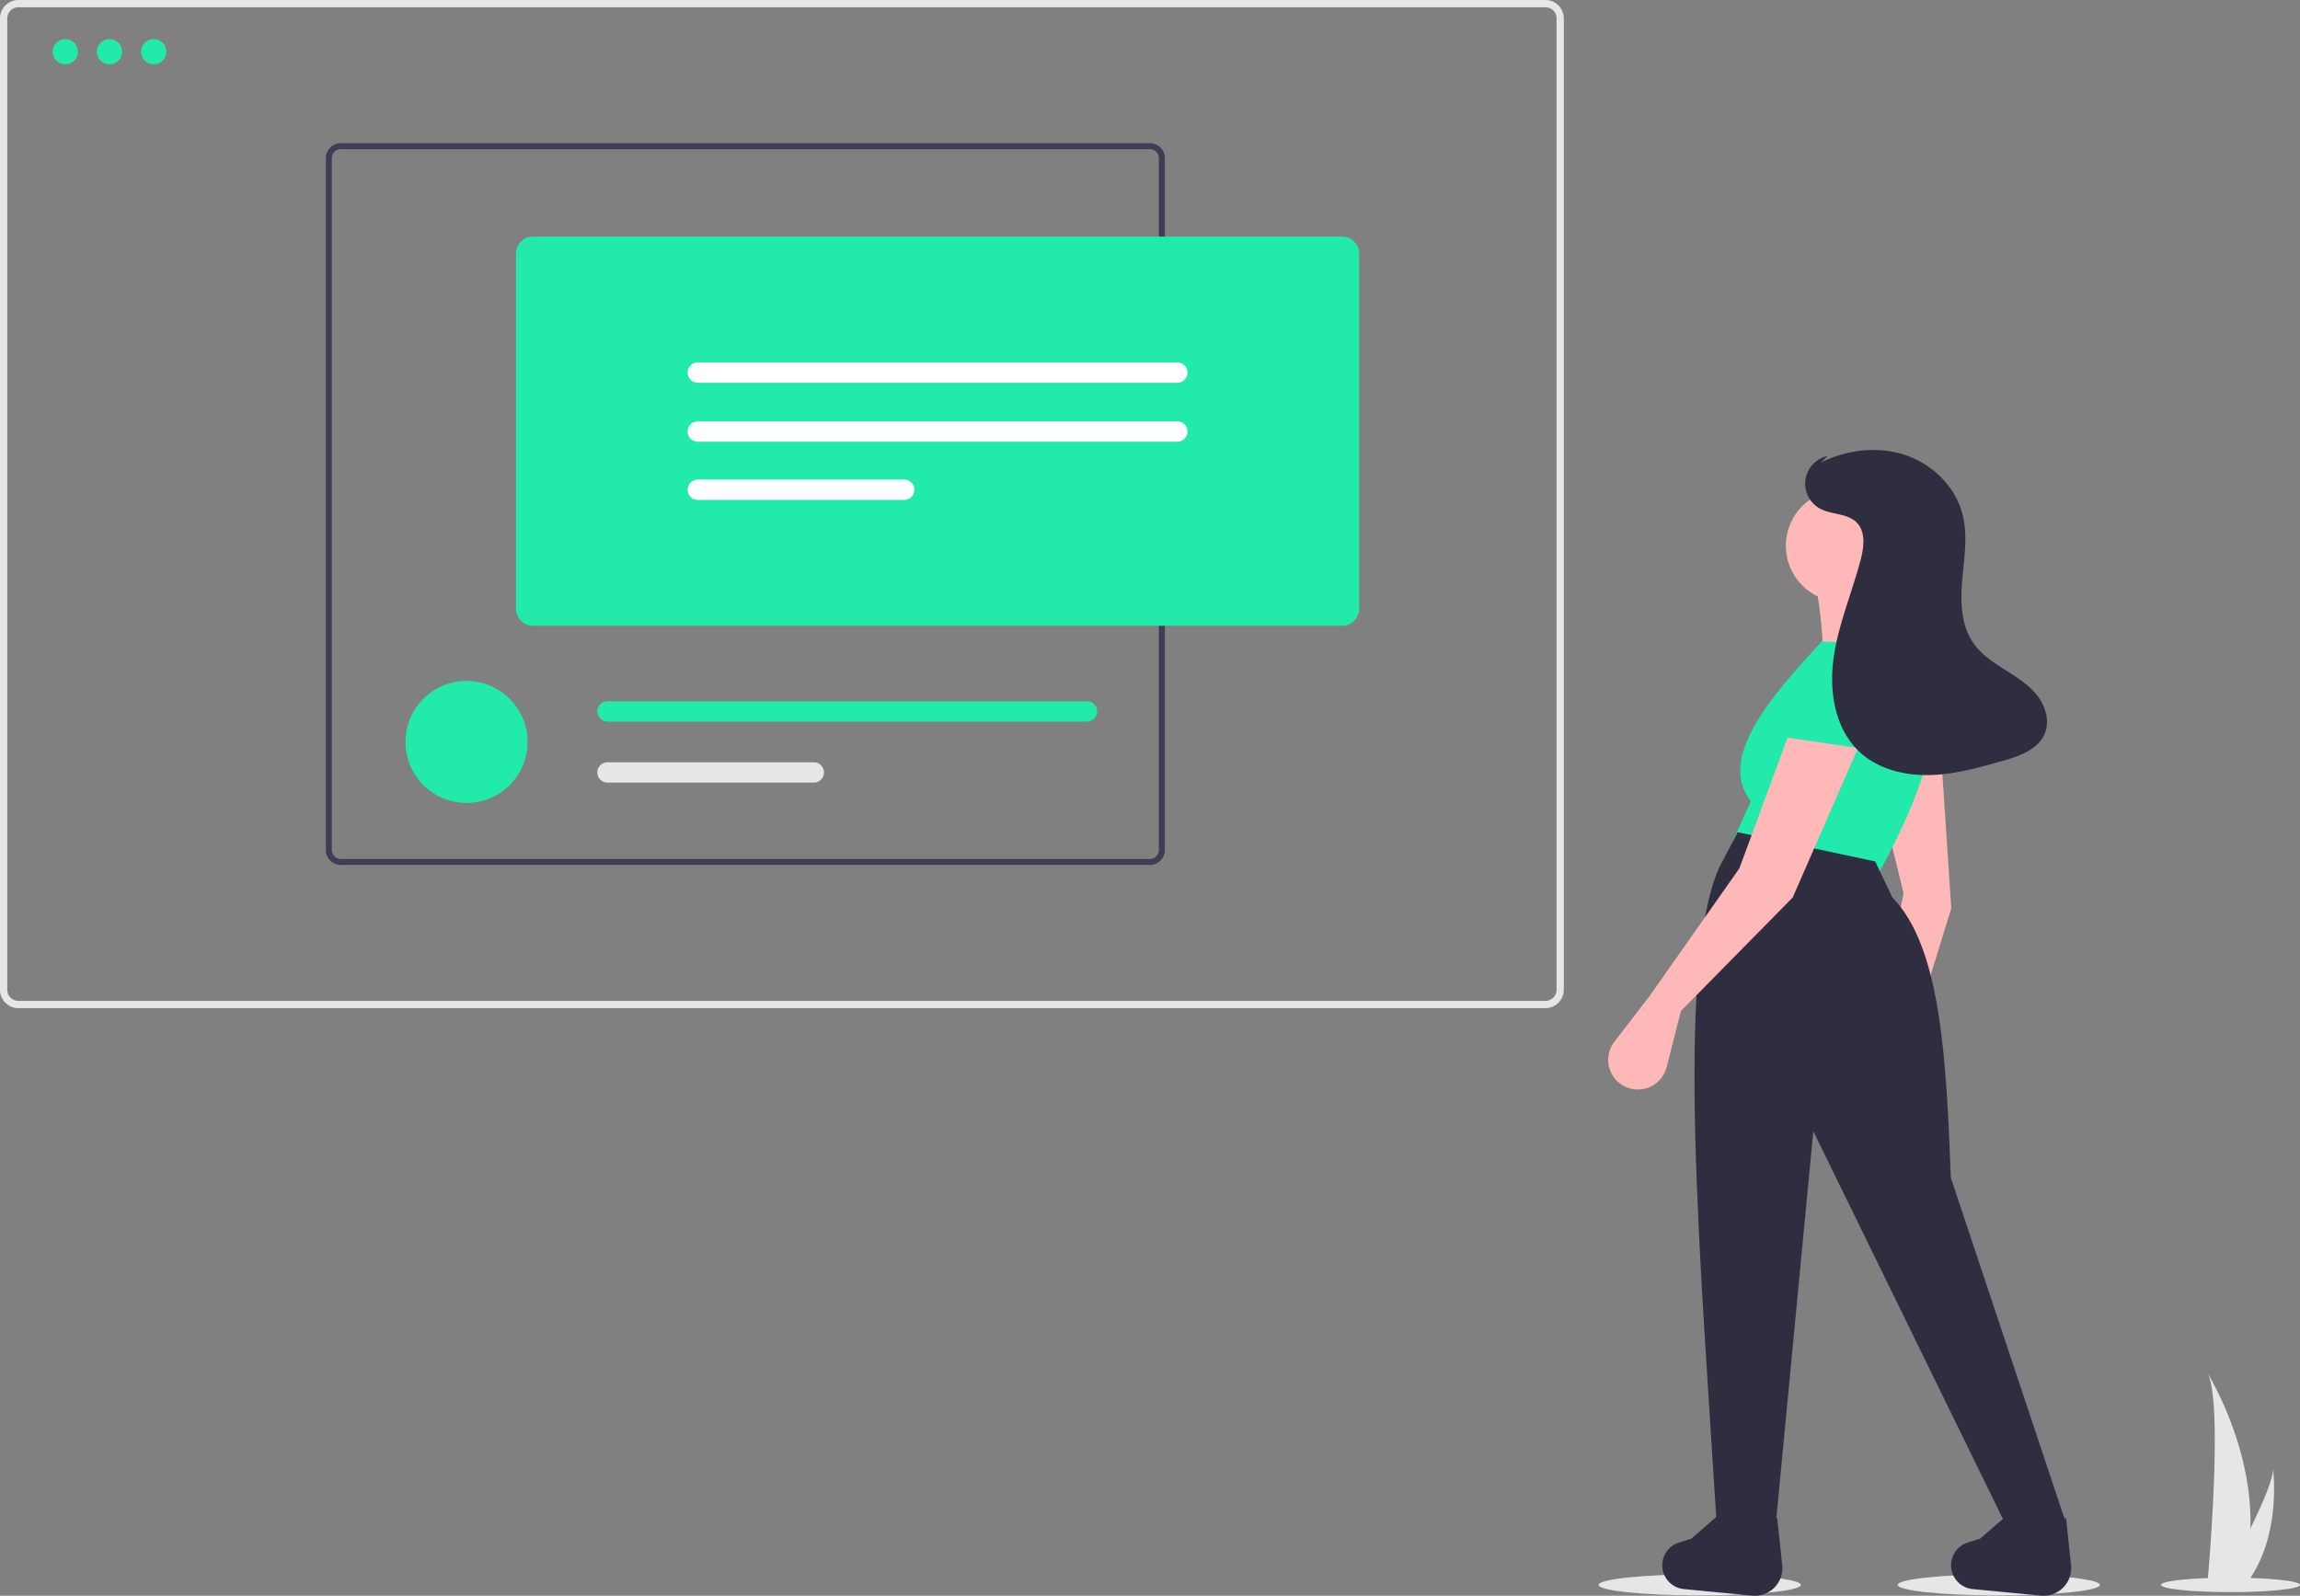 <svg id="b02f0796-e5a2-4f93-9b0b-1e5532738db1" data-name="Layer 1" xmlns="http://www.w3.org/2000/svg" width="948.742" height="658.326" viewBox="0 0 948.742 658.326"><rect x="0" y="0" width="948.742" height="658.326" fill="#808080" stroke="none"/><ellipse cx="701.125" cy="653.844" rx="41.704" ry="4.344" fill="#e6e6e6"/><ellipse cx="824.499" cy="653.844" rx="41.704" ry="4.344" fill="#e6e6e6"/><ellipse cx="920.071" cy="653.844" rx="28.671" ry="2.987" fill="#e6e6e6"/><path d="M1053.905,751.4a79.3,79.3,0,0,1-3.704,21.921c-.052.165-.106.327-.16.492h-13.824c.015-.147.03-.312.044-.492.922-10.597,6.236-75.092-.118-86.121C1036.698,688.094,1054.976,717.729,1053.905,751.4Z" transform="translate(-125.629 -120.837)" fill="#e6e6e6"/><path d="M1052.867,773.321c-.116.165-.236.329-.359.492h-10.371c.079-.14.17-.305.275-.492,1.713-3.092,6.784-12.337,11.492-21.921,5.059-10.299,9.7-20.99,9.309-24.859C1063.334,727.414,1066.834,754.015,1052.867,773.321Z" transform="translate(-125.629 -120.837)" fill="#e6e6e6"/><path d="M763.112,536.747H133.211a7.591,7.591,0,0,1-7.582-7.582V128.419a7.59,7.59,0,0,1,7.582-7.582H763.112a7.59,7.59,0,0,1,7.582,7.582v400.746A7.591,7.591,0,0,1,763.112,536.747ZM133.211,123.837a4.587,4.587,0,0,0-4.582,4.582v400.746a4.587,4.587,0,0,0,4.582,4.582H763.112a4.587,4.587,0,0,0,4.582-4.582V128.419a4.587,4.587,0,0,0-4.582-4.582Z" transform="translate(-125.629 -120.837)" fill="#e6e6e6"/><path d="M599.955,179.918H266.213a6.189,6.189,0,0,0-6.182,6.182V471.483a6.189,6.189,0,0,0,6.182,6.182H599.955a6.189,6.189,0,0,0,6.182-6.182V186.1A6.189,6.189,0,0,0,599.955,179.918Zm3.705,291.566a3.718,3.718,0,0,1-3.705,3.716H266.213a3.711,3.711,0,0,1-3.705-3.716V186.1a3.711,3.711,0,0,1,3.705-3.716H599.955a3.718,3.718,0,0,1,3.705,3.716Z" transform="translate(-125.629 -120.837)" fill="#3f3d56"/><path d="M343.249,426.922c0,.44-.012.88-.035,1.308a25.175,25.175,0,0,1-50.281,0c-.023-.428-.035-.868-.035-1.308a25.175,25.175,0,1,1,50.35,0Z" transform="translate(-125.629 -120.837)" fill="#22eaaa"/><path d="M574.021,410.135H376.21a4.197,4.197,0,0,0,0,8.394H574.021a4.197,4.197,0,0,0,0-8.394Z" transform="translate(-125.629 -120.837)" fill="#22eaaa"/><path d="M461.327,435.315H376.21a4.191,4.191,0,0,0,0,8.382h85.117a4.191,4.191,0,1,0,0-8.382Z" transform="translate(-125.629 -120.837)" fill="#e6e6e6"/><path d="M679.244,378.996H345.505a7.057,7.057,0,0,1-7.049-7.049V225.485a7.057,7.057,0,0,1,7.049-7.049H679.244a7.057,7.057,0,0,1,7.049,7.049V371.947A7.057,7.057,0,0,1,679.244,378.996Z" transform="translate(-125.629 -120.837)" fill="#22eaaa"/><path d="M413.471,270.355a4.196,4.196,0,0,0,0,8.392H611.278a4.196,4.196,0,0,0,0-8.392Z" transform="translate(-125.629 -120.837)" fill="#fff"/><path d="M413.471,294.668a4.196,4.196,0,0,0,0,8.392H611.278a4.196,4.196,0,0,0,0-8.392Z" transform="translate(-125.629 -120.837)" fill="#fff"/><path d="M413.471,318.685a4.196,4.196,0,0,0,0,8.392H498.588a4.196,4.196,0,0,0,0-8.392Z" transform="translate(-125.629 -120.837)" fill="#fff"/><circle cx="26.914" cy="21.336" r="5.213" fill="#22eaaa"/><circle cx="45.159" cy="21.336" r="5.213" fill="#22eaaa"/><circle cx="63.405" cy="21.336" r="5.213" fill="#22eaaa"/><path d="M896.876,558.52l-4.273,23.691a12.238,12.238,0,0,0,13.726,14.295h0a12.238,12.238,0,0,0,10.238-14.896L911.146,558.313,930.532,495.547l-4.467-67.176-27.772,9.602L910.847,489.336Z" transform="translate(-125.629 -120.837)" fill="#ffb8b8"/><circle cx="759.878" cy="225.161" r="23.221" fill="#ffb8b8"/><path d="M875.744,412.393l45.386-.709c-9.737-23.565-17.629-45.814-15.601-60.987l-31.912,4.964C877.394,377.213,879.224,392.737,875.744,412.393Z" transform="translate(-125.629 -120.837)" fill="#ffb8b8"/><path d="M839.577,469.834l60.987,11.346c20.561-37.668,31.903-71.681,12.765-93.608L877.162,385.445c-23.109,24.712-42.654,48.694-29.374,65.954Z" transform="translate(-125.629 -120.837)" fill="#22eaaa"/><path d="M893.886,440.257c13.957,5.34,26.911.699,38.801-14.521l-17.622-33.998-22.455,4.45Z" transform="translate(-125.629 -120.837)" fill="#22eaaa"/><path d="M833.904,752.077l24.111-1.24,15.601-163.283,79.425,162.396,24.82-.709-47.513-142.54c-1.875-47.556-3.835-94.988-24.111-115.592l-7.092-14.892L842.414,464.161l-7.801,14.892C816.527,521.285,827.146,641.955,833.904,752.077Z" transform="translate(-125.629 -120.837)" fill="#2f2e41"/><path d="M820.223,776.411l28.143,2.699a11.401,11.401,0,0,0,12.425-12.555L858.724,747.113c-7.798,2.031-16.122,1.556-24.82-.709l-10.637,9.219-5.041,1.575a9.853,9.853,0,0,0-6.877,8.551v0A9.853,9.853,0,0,0,820.223,776.411Z" transform="translate(-125.629 -120.837)" fill="#2f2e41"/><path d="M939.361,776.411l28.143,2.699a11.401,11.401,0,0,0,12.425-12.555l-2.068-19.442c-7.798,2.031-16.122,1.556-24.82-.709l-10.637,9.219-5.041,1.575a9.853,9.853,0,0,0-6.877,8.551v0A9.853,9.853,0,0,0,939.361,776.411Z" transform="translate(-125.629 -120.837)" fill="#2f2e41"/><path d="M858.015,425.158c9.934,11.164,23.57,13.004,41.131,4.964V391.828l-21.984-6.382Z" transform="translate(-125.629 -120.837)" fill="#22eaaa"/><path d="M806.247,531.531l-14.696,19.067a12.238,12.238,0,0,0,5.608,19.008h0a12.238,12.238,0,0,0,15.945-8.513l5.908-23.179,46.095-46.804,26.948-61.696L862.979,425.158l-19.856,53.896Z" transform="translate(-125.629 -120.837)" fill="#ffb8b8"/><path d="M876.628,311.735c10.665-5.364,23.414-6.96,34.751-3.221s20.931,13.115,23.829,24.695c2.191,8.754.609,17.937-.164,26.927s-.526,18.707,4.655,26.095c3.247,4.63,8.099,7.841,12.878,10.863s9.706,6.058,13.237,10.475,5.436,10.595,3.306,15.833c-2.72,6.688-10.555,9.41-17.503,11.372-9.904,2.797-19.94,5.615-30.229,5.821s-21.031-2.488-28.592-9.471c-10.284-9.498-12.753-25.032-10.803-38.894s7.591-26.904,11.146-40.444c1.374-5.232,2.171-11.543-1.634-15.388-3.865-3.905-10.419-3.14-15.23-5.793a11.664,11.664,0,0,1,3.279-21.637" transform="translate(-125.629 -120.837)" fill="#2f2e41"/></svg>